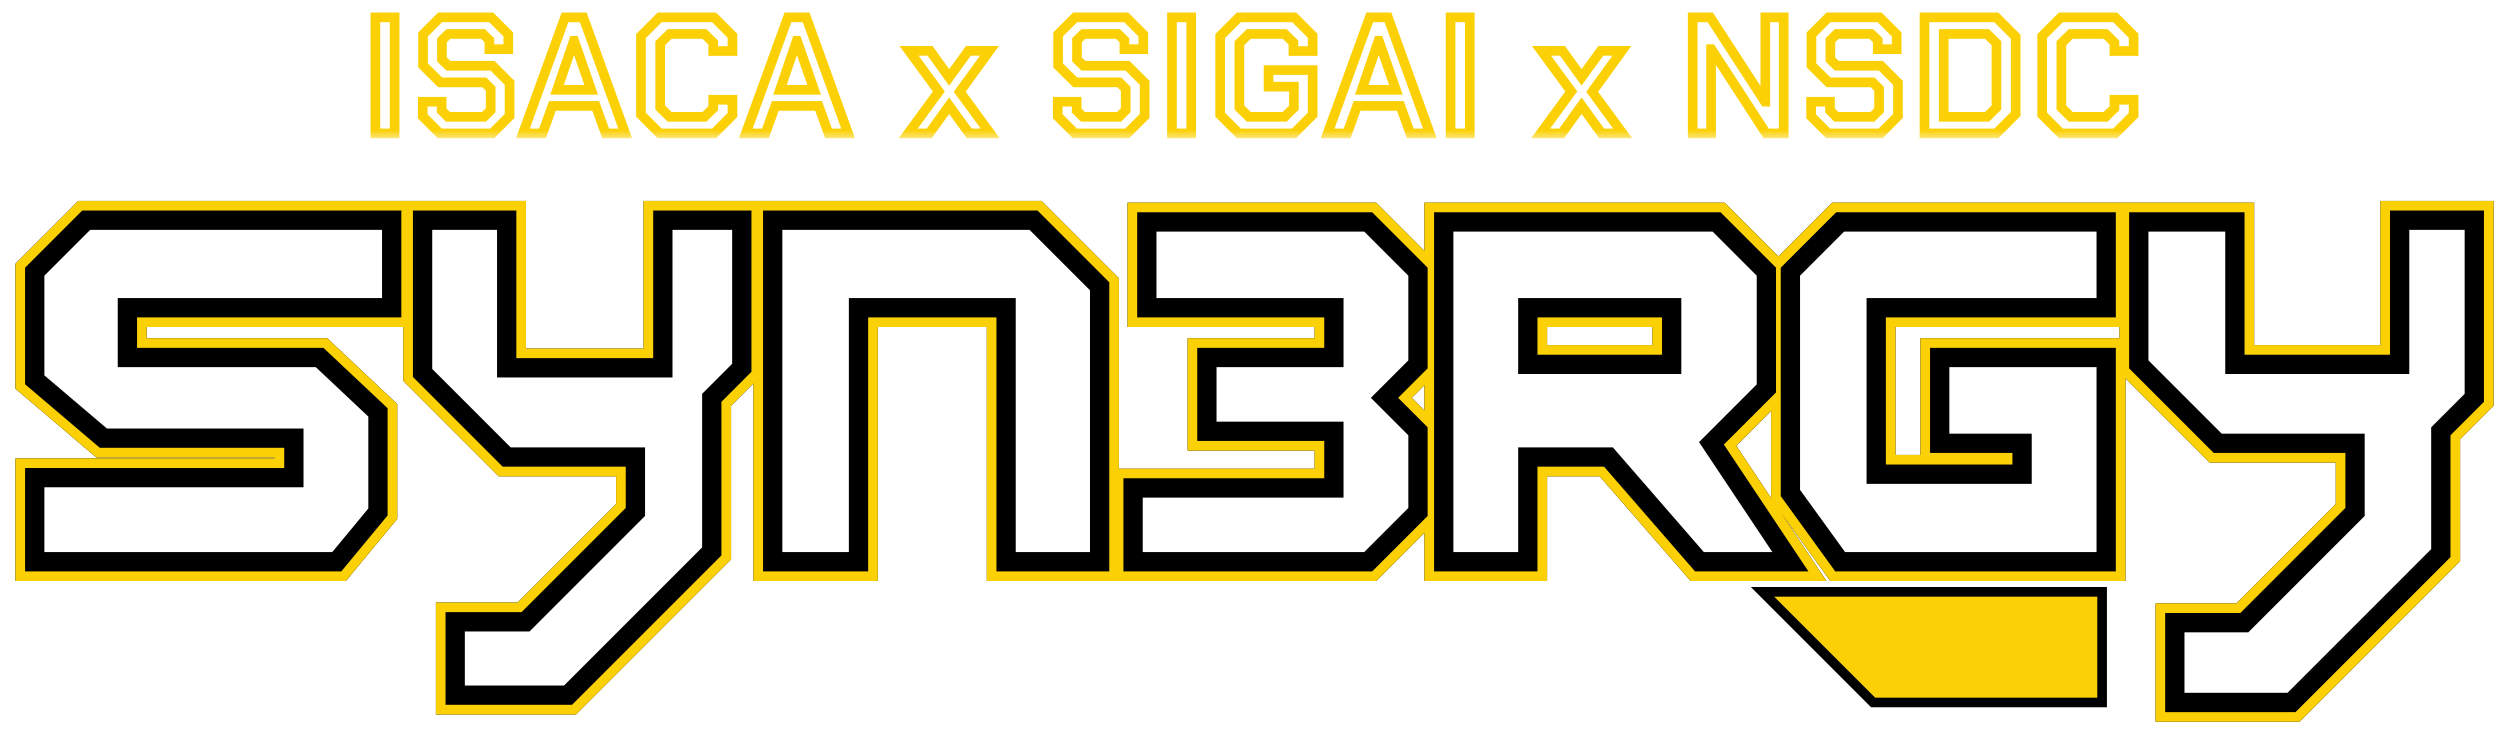 <svg width="144" height="42" viewBox="0 0 144 42" fill="none" xmlns="http://www.w3.org/2000/svg">
<mask id="path-1-outside-1_486_258" maskUnits="userSpaceOnUse" x="20.622" y="0" width="103" height="8" fill="black">
<rect fill="white" x="20.622" width="103" height="8"/>
<path d="M21.622 1H22.73V7.684H21.622V1Z"/>
<path d="M24.349 6.7V5.86H25.438V6.366L25.801 6.729H27.882L28.264 6.347V5.115L27.892 4.743H25.352L24.368 3.769V1.983L25.352 1H28.293L29.276 1.983V2.833H28.188V2.318L27.815 1.955H25.829L25.457 2.318V3.425L25.829 3.788H28.369L29.353 4.772V6.681L28.35 7.684H25.333L24.349 6.7Z"/>
<path d="M32.545 1H33.596L36.012 7.684H34.885L34.312 6.099H31.82L31.247 7.684H30.12L32.545 1ZM34.054 5.173L33.071 2.346H33.052L32.087 5.173H34.054Z"/>
<path d="M36.919 6.605V2.079L37.998 1H41.13L42.19 2.06V2.938H41.083V2.451L40.576 1.955H38.571L38.027 2.49V6.194L38.571 6.729H40.576L41.083 6.233V5.746H42.19V6.624L41.13 7.684H37.998L36.919 6.605Z"/>
<path d="M45.385 1H46.435L48.851 7.684H47.724L47.151 6.099H44.659L44.086 7.684H42.959L45.385 1ZM46.894 5.173L45.91 2.346H45.891L44.926 5.173H46.894Z"/>
<path d="M55.825 7.684L54.67 6.089L53.524 7.684H52.311L54.078 5.268L52.359 2.929H53.572L54.67 4.457L55.778 2.929H56.99L55.281 5.287L57.038 7.684H55.825Z"/>
<path d="M60.927 6.7V5.86H62.016V6.366L62.379 6.729H64.46L64.842 6.347V5.115L64.47 4.743H61.93L60.947 3.769V1.983L61.93 1H64.871L65.854 1.983V2.833H64.766V2.318L64.394 1.955H62.407L62.035 2.318V3.425L62.407 3.788H64.947L65.931 4.772V6.681L64.928 7.684H61.911L60.927 6.7Z"/>
<path d="M67.505 1H68.613V7.684H67.505V1Z"/>
<path d="M70.28 6.605V2.079L71.359 1H74.549L75.608 2.06V2.938H74.501V2.451L73.995 1.955H71.932L71.388 2.49V6.194L71.932 6.729H73.995L74.529 6.204V4.991H73.069V4.036H75.608V6.605L74.529 7.684H71.359L70.28 6.605Z"/>
<path d="M78.895 1H79.945L82.361 7.684H81.234L80.662 6.099H78.169L77.596 7.684H76.47L78.895 1ZM80.404 5.173L79.42 2.346H79.401L78.437 5.173H80.404Z"/>
<path d="M83.552 1H84.66V7.684H83.552V1Z"/>
<path d="M92.254 7.684L91.098 6.089L89.953 7.684H88.74L90.506 5.268L88.788 2.929H90L91.098 4.457L92.206 2.929H93.419L91.709 5.287L93.466 7.684H92.254Z"/>
<path d="M97.499 1H98.511L101.662 5.86H101.681V1H102.741V7.684H101.729L98.578 2.833H98.559V7.684H97.499V1Z"/>
<path d="M104.321 6.7V5.86H105.409V6.366L105.772 6.729H107.854L108.236 6.347V5.115L107.863 4.743H105.324L104.34 3.769V1.983L105.324 1H108.264L109.248 1.983V2.833H108.159V2.318L107.787 1.955H105.801L105.429 2.318V3.425L105.801 3.788H108.341L109.324 4.772V6.681L108.322 7.684H105.304L104.321 6.7Z"/>
<path d="M110.851 1H114.986L116.103 2.117V6.567L114.986 7.684H110.851V1ZM114.451 6.729L114.995 6.194V2.49L114.451 1.955H111.959V6.729H114.451Z"/>
<path d="M117.628 6.605V2.079L118.707 1H121.838L122.898 2.06V2.938H121.791V2.451L121.285 1.955H119.279L118.735 2.49V6.194L119.279 6.729H121.285L121.791 6.233V5.746H122.898V6.624L121.838 7.684H118.707L117.628 6.605Z"/>
</mask>
<path d="M21.622 1H22.73V7.684H21.622V1Z" fill="white"/>
<path d="M24.349 6.7V5.86H25.438V6.366L25.801 6.729H27.882L28.264 6.347V5.115L27.892 4.743H25.352L24.368 3.769V1.983L25.352 1H28.293L29.276 1.983V2.833H28.188V2.318L27.815 1.955H25.829L25.457 2.318V3.425L25.829 3.788H28.369L29.353 4.772V6.681L28.35 7.684H25.333L24.349 6.7Z" fill="white"/>
<path d="M32.545 1H33.596L36.012 7.684H34.885L34.312 6.099H31.82L31.247 7.684H30.12L32.545 1ZM34.054 5.173L33.071 2.346H33.052L32.087 5.173H34.054Z" fill="white"/>
<path d="M36.919 6.605V2.079L37.998 1H41.13L42.19 2.06V2.938H41.083V2.451L40.576 1.955H38.571L38.027 2.49V6.194L38.571 6.729H40.576L41.083 6.233V5.746H42.19V6.624L41.13 7.684H37.998L36.919 6.605Z" fill="white"/>
<path d="M45.385 1H46.435L48.851 7.684H47.724L47.151 6.099H44.659L44.086 7.684H42.959L45.385 1ZM46.894 5.173L45.91 2.346H45.891L44.926 5.173H46.894Z" fill="white"/>
<path d="M55.825 7.684L54.67 6.089L53.524 7.684H52.311L54.078 5.268L52.359 2.929H53.572L54.67 4.457L55.778 2.929H56.99L55.281 5.287L57.038 7.684H55.825Z" fill="white"/>
<path d="M60.927 6.7V5.86H62.016V6.366L62.379 6.729H64.46L64.842 6.347V5.115L64.47 4.743H61.93L60.947 3.769V1.983L61.93 1H64.871L65.854 1.983V2.833H64.766V2.318L64.394 1.955H62.407L62.035 2.318V3.425L62.407 3.788H64.947L65.931 4.772V6.681L64.928 7.684H61.911L60.927 6.7Z" fill="white"/>
<path d="M67.505 1H68.613V7.684H67.505V1Z" fill="white"/>
<path d="M70.28 6.605V2.079L71.359 1H74.549L75.608 2.06V2.938H74.501V2.451L73.995 1.955H71.932L71.388 2.49V6.194L71.932 6.729H73.995L74.529 6.204V4.991H73.069V4.036H75.608V6.605L74.529 7.684H71.359L70.28 6.605Z" fill="white"/>
<path d="M78.895 1H79.945L82.361 7.684H81.234L80.662 6.099H78.169L77.596 7.684H76.47L78.895 1ZM80.404 5.173L79.42 2.346H79.401L78.437 5.173H80.404Z" fill="white"/>
<path d="M83.552 1H84.66V7.684H83.552V1Z" fill="white"/>
<path d="M92.254 7.684L91.098 6.089L89.953 7.684H88.74L90.506 5.268L88.788 2.929H90L91.098 4.457L92.206 2.929H93.419L91.709 5.287L93.466 7.684H92.254Z" fill="white"/>
<path d="M97.499 1H98.511L101.662 5.86H101.681V1H102.741V7.684H101.729L98.578 2.833H98.559V7.684H97.499V1Z" fill="white"/>
<path d="M104.321 6.7V5.86H105.409V6.366L105.772 6.729H107.854L108.236 6.347V5.115L107.863 4.743H105.324L104.34 3.769V1.983L105.324 1H108.264L109.248 1.983V2.833H108.159V2.318L107.787 1.955H105.801L105.429 2.318V3.425L105.801 3.788H108.341L109.324 4.772V6.681L108.322 7.684H105.304L104.321 6.7Z" fill="white"/>
<path d="M110.851 1H114.986L116.103 2.117V6.567L114.986 7.684H110.851V1ZM114.451 6.729L114.995 6.194V2.49L114.451 1.955H111.959V6.729H114.451Z" fill="white"/>
<path d="M117.628 6.605V2.079L118.707 1H121.838L122.898 2.06V2.938H121.791V2.451L121.285 1.955H119.279L118.735 2.49V6.194L119.279 6.729H121.285L121.791 6.233V5.746H122.898V6.624L121.838 7.684H118.707L117.628 6.605Z" fill="white"/>
<path d="M21.622 1H22.73V7.684H21.622V1Z" stroke="#FBD005" stroke-width="0.556" mask="url(#path-1-outside-1_486_258)"/>
<path d="M24.349 6.7V5.86H25.438V6.366L25.801 6.729H27.882L28.264 6.347V5.115L27.892 4.743H25.352L24.368 3.769V1.983L25.352 1H28.293L29.276 1.983V2.833H28.188V2.318L27.815 1.955H25.829L25.457 2.318V3.425L25.829 3.788H28.369L29.353 4.772V6.681L28.35 7.684H25.333L24.349 6.7Z" stroke="#FBD005" stroke-width="0.556" mask="url(#path-1-outside-1_486_258)"/>
<path d="M32.545 1H33.596L36.012 7.684H34.885L34.312 6.099H31.82L31.247 7.684H30.12L32.545 1ZM34.054 5.173L33.071 2.346H33.052L32.087 5.173H34.054Z" stroke="#FBD005" stroke-width="0.556" mask="url(#path-1-outside-1_486_258)"/>
<path d="M36.919 6.605V2.079L37.998 1H41.13L42.19 2.06V2.938H41.083V2.451L40.576 1.955H38.571L38.027 2.49V6.194L38.571 6.729H40.576L41.083 6.233V5.746H42.19V6.624L41.13 7.684H37.998L36.919 6.605Z" stroke="#FBD005" stroke-width="0.556" mask="url(#path-1-outside-1_486_258)"/>
<path d="M45.385 1H46.435L48.851 7.684H47.724L47.151 6.099H44.659L44.086 7.684H42.959L45.385 1ZM46.894 5.173L45.91 2.346H45.891L44.926 5.173H46.894Z" stroke="#FBD005" stroke-width="0.556" mask="url(#path-1-outside-1_486_258)"/>
<path d="M55.825 7.684L54.67 6.089L53.524 7.684H52.311L54.078 5.268L52.359 2.929H53.572L54.67 4.457L55.778 2.929H56.99L55.281 5.287L57.038 7.684H55.825Z" stroke="#FBD005" stroke-width="0.556" mask="url(#path-1-outside-1_486_258)"/>
<path d="M60.927 6.7V5.86H62.016V6.366L62.379 6.729H64.46L64.842 6.347V5.115L64.47 4.743H61.93L60.947 3.769V1.983L61.93 1H64.871L65.854 1.983V2.833H64.766V2.318L64.394 1.955H62.407L62.035 2.318V3.425L62.407 3.788H64.947L65.931 4.772V6.681L64.928 7.684H61.911L60.927 6.7Z" stroke="#FBD005" stroke-width="0.556" mask="url(#path-1-outside-1_486_258)"/>
<path d="M67.505 1H68.613V7.684H67.505V1Z" stroke="#FBD005" stroke-width="0.556" mask="url(#path-1-outside-1_486_258)"/>
<path d="M70.28 6.605V2.079L71.359 1H74.549L75.608 2.06V2.938H74.501V2.451L73.995 1.955H71.932L71.388 2.49V6.194L71.932 6.729H73.995L74.529 6.204V4.991H73.069V4.036H75.608V6.605L74.529 7.684H71.359L70.28 6.605Z" stroke="#FBD005" stroke-width="0.556" mask="url(#path-1-outside-1_486_258)"/>
<path d="M78.895 1H79.945L82.361 7.684H81.234L80.662 6.099H78.169L77.596 7.684H76.47L78.895 1ZM80.404 5.173L79.42 2.346H79.401L78.437 5.173H80.404Z" stroke="#FBD005" stroke-width="0.556" mask="url(#path-1-outside-1_486_258)"/>
<path d="M83.552 1H84.66V7.684H83.552V1Z" stroke="#FBD005" stroke-width="0.556" mask="url(#path-1-outside-1_486_258)"/>
<path d="M92.254 7.684L91.098 6.089L89.953 7.684H88.74L90.506 5.268L88.788 2.929H90L91.098 4.457L92.206 2.929H93.419L91.709 5.287L93.466 7.684H92.254Z" stroke="#FBD005" stroke-width="0.556" mask="url(#path-1-outside-1_486_258)"/>
<path d="M97.499 1H98.511L101.662 5.86H101.681V1H102.741V7.684H101.729L98.578 2.833H98.559V7.684H97.499V1Z" stroke="#FBD005" stroke-width="0.556" mask="url(#path-1-outside-1_486_258)"/>
<path d="M104.321 6.7V5.86H105.409V6.366L105.772 6.729H107.854L108.236 6.347V5.115L107.863 4.743H105.324L104.34 3.769V1.983L105.324 1H108.264L109.248 1.983V2.833H108.159V2.318L107.787 1.955H105.801L105.429 2.318V3.425L105.801 3.788H108.341L109.324 4.772V6.681L108.322 7.684H105.304L104.321 6.7Z" stroke="#FBD005" stroke-width="0.556" mask="url(#path-1-outside-1_486_258)"/>
<path d="M110.851 1H114.986L116.103 2.117V6.567L114.986 7.684H110.851V1ZM114.451 6.729L114.995 6.194V2.49L114.451 1.955H111.959V6.729H114.451Z" stroke="#FBD005" stroke-width="0.556" mask="url(#path-1-outside-1_486_258)"/>
<path d="M117.628 6.605V2.079L118.707 1H121.838L122.898 2.06V2.938H121.791V2.451L121.285 1.955H119.279L118.735 2.49V6.194L119.279 6.729H121.285L121.791 6.233V5.746H122.898V6.624L121.838 7.684H118.707L117.628 6.605Z" stroke="#FBD005" stroke-width="0.556" mask="url(#path-1-outside-1_486_258)"/>
<g filter="url(#filter0_d_486_258)">
<path d="M22.561 17.725V12.684H4.966L2 15.649V21.877L5.954 25.238H16.927V27.512H2V32.356H19.398L21.771 29.489V23.755L18.41 20.592H7.338V17.725H22.561Z" fill="white"/>
<path d="M29.185 12.684H24.341V21.482L29.185 26.326H36.599V29.489L30.272 35.816H26.219V40.041H32.719L40.998 31.762V22.915L42.728 21.185V12.684H38.18V21.185H29.185V12.684Z" fill="white"/>
<path d="M44.507 12.684V32.356H49.45V17.725H57.951V32.356H63.339V16.49L59.533 12.684H44.507Z" fill="white"/>
<path d="M76.832 17.725H66.057V12.783H78.809L81.676 15.649V20.988L79.748 22.915L81.676 24.843V29.489L78.809 32.356H65.266V28.105H76.832V24.843H69.517V20.592H76.832V17.725Z" fill="white"/>
<path d="M103.127 28.396V15.649L105.994 12.783H121.316V17.725H108.07V27.314H116.472V25.535H111.727V20.592H121.316V32.356H105.994L103.127 28.396Z" fill="white"/>
<path d="M123.194 20.988V12.783H128.73V20.988H138.22V12.684H142.52V22.915L140.592 24.843V31.861L131.992 40.462H125.27V35.865H129.274L135.65 29.489V25.535H127.741L123.194 20.988Z" fill="white"/>
<path fill-rule="evenodd" clip-rule="evenodd" d="M83.159 32.356H88.002V26.326H92.648L97.888 32.356H103.127L98.58 25.535L101.743 22.372V15.649L98.876 12.783H83.159V32.356ZM88.002 20.988V17.725H96.288V20.988H88.002Z" fill="white"/>
<path d="M66.057 12.684V12.783M66.057 12.783V17.725H76.832V20.592H69.517V24.843H76.832V28.105H65.266V32.356H78.809L81.676 29.489V24.843L79.748 22.915L81.676 20.988V15.649L78.809 12.783H66.057ZM83.159 12.684V12.783M83.159 12.783V32.356H88.002V26.326H92.648L97.888 32.356H103.127L98.58 25.535L101.743 22.372V15.649L98.876 12.783H83.159ZM22.561 12.684V17.725H7.338V20.592H18.41L21.771 23.755V29.489L19.398 32.356H2V27.512H16.927V25.238H5.954L2 21.877V15.649L4.966 12.684H22.561ZM24.341 12.684H29.185V21.185H38.18V12.684H42.728V21.185L40.998 22.915V31.762L32.719 40.041H26.219V35.816H30.272L36.599 29.489V26.326H29.185L24.341 21.482V12.684ZM44.507 32.356V12.684H59.533L63.339 16.49V32.356H57.951V17.725H49.45V32.356H44.507ZM103.127 15.649V28.396L105.994 32.356H121.316V20.592H111.727V25.535H116.472V27.314H108.07V17.725H121.316V12.783H105.994L103.127 15.649ZM123.194 12.783V20.988L127.741 25.535H135.65V29.489L129.274 35.865H125.27V40.462H131.992L140.592 31.861V24.843L142.52 22.915V12.684H138.22V20.988H128.73V12.783H123.194ZM88.002 17.725V20.988H96.288V17.725H88.002Z" stroke="black" stroke-width="2.222"/>
<path d="M66.057 12.684V12.783M66.057 12.783V17.725H76.832V20.592H69.517V24.843H76.832V28.105H65.266V32.356H78.809L81.676 29.489V24.843L79.748 22.915L81.676 20.988V15.649L78.809 12.783H66.057ZM83.159 12.684V12.783M83.159 12.783V32.356H88.002V26.326H92.648L97.888 32.356H103.127L98.58 25.535L101.743 22.372V15.649L98.876 12.783H83.159ZM22.561 12.684V17.725H7.338V20.592H18.41L21.771 23.755V29.489L19.398 32.356H2V27.512H16.927V25.238H5.954L2 21.877V15.649L4.966 12.684H22.561ZM24.341 12.684H29.185V21.185H38.18V12.684H42.728V21.185L40.998 22.915V31.762L32.719 40.041H26.219V35.816H30.272L36.599 29.489V26.326H29.185L24.341 21.482V12.684ZM44.507 32.356V12.684H59.533L63.339 16.49V32.356H57.951V17.725H49.45V32.356H44.507ZM103.127 15.649V28.396L105.994 32.356H121.316V20.592H111.727V25.535H116.472V27.314H108.07V17.725H121.316V12.783H105.994L103.127 15.649ZM123.194 12.783V20.988L127.741 25.535H135.65V29.489L129.274 35.865H125.27V40.462H131.992L140.592 31.861V24.843L142.52 22.915V12.684H138.22V20.988H128.73V12.783H123.194ZM88.002 17.725V20.988H96.288V17.725H88.002Z" stroke="#FBD005" stroke-width="2.222"/>
</g>
<g filter="url(#filter1_d_486_258)">
<path d="M22.561 17.725V12.684H4.966L2 15.649V21.877L5.954 25.238H16.927V27.512H2V32.356H19.398L21.771 29.489V23.755L18.41 20.592H7.338V17.725H22.561Z" fill="white"/>
<path d="M29.185 12.684H24.341V21.482L29.185 26.326H36.599V29.489L30.272 35.816H26.219V40.041H32.719L40.998 31.762V22.915L42.728 21.185V12.684H38.18V21.185H29.185V12.684Z" fill="white"/>
<path d="M44.507 12.684V32.356H49.45V17.725H57.951V32.356H63.339V16.49L59.533 12.684H44.507Z" fill="white"/>
<path d="M76.832 17.725H66.057V12.783H78.809L81.676 15.649V20.988L79.748 22.915L81.676 24.843V29.489L78.809 32.356H65.266V28.105H76.832V24.843H69.517V20.592H76.832V17.725Z" fill="white"/>
<path d="M103.127 28.396V15.649L105.994 12.783H121.316V17.725H108.07V27.314H116.472V25.535H111.727V20.592H121.316V32.356H105.994L103.127 28.396Z" fill="white"/>
<path d="M123.194 20.988V12.783H128.73V20.988H138.22V12.684H142.52V22.915L140.592 24.843V31.861L131.992 40.462H125.27V35.865H129.274L135.65 29.489V25.535H127.741L123.194 20.988Z" fill="white"/>
<path fill-rule="evenodd" clip-rule="evenodd" d="M83.159 32.356H88.002V26.326H92.648L97.888 32.356H103.127L98.58 25.535L101.743 22.372V15.649L98.876 12.783H83.159V32.356ZM88.002 20.988V17.725H96.288V20.988H88.002Z" fill="white"/>
<path d="M66.057 12.684V12.783M66.057 12.783V17.725H76.832V20.592H69.517V24.843H76.832V28.105H65.266V32.356H78.809L81.676 29.489V24.843L79.748 22.915L81.676 20.988V15.649L78.809 12.783H66.057ZM83.159 12.684V12.783M83.159 12.783V32.356H88.002V26.326H92.648L97.888 32.356H103.127L98.58 25.535L101.743 22.372V15.649L98.876 12.783H83.159ZM22.561 12.684V17.725H7.338V20.592H18.41L21.771 23.755V29.489L19.398 32.356H2V27.512H16.927V25.238H5.954L2 21.877V15.649L4.966 12.684H22.561ZM24.341 12.684H29.185V21.185H38.18V12.684H42.728V21.185L40.998 22.915V31.762L32.719 40.041H26.219V35.816H30.272L36.599 29.489V26.326H29.185L24.341 21.482V12.684ZM44.507 32.356V12.684H59.533L63.339 16.49V32.356H57.951V17.725H49.45V32.356H44.507ZM103.127 15.649V28.396L105.994 32.356H121.316V20.592H111.727V25.535H116.472V27.314H108.07V17.725H121.316V12.783H105.994L103.127 15.649ZM123.194 12.783V20.988L127.741 25.535H135.65V29.489L129.274 35.865H125.27V40.462H131.992L140.592 31.861V24.843L142.52 22.915V12.684H138.22V20.988H128.73V12.783H123.194ZM88.002 17.725V20.988H96.288V17.725H88.002Z" stroke="black" stroke-width="1.111"/>
</g>
<path d="M107.892 40.462L101.521 34.09H121.081V40.462H107.892Z" fill="#FBD007" stroke="black" stroke-width="0.556"/>
<defs>
<filter id="filter0_d_486_258" x="0.889" y="11.573" width="142.743" height="30" filterUnits="userSpaceOnUse" color-interpolation-filters="sRGB">
<feFlood flood-opacity="0" result="BackgroundImageFix"/>
<feColorMatrix in="SourceAlpha" type="matrix" values="0 0 0 0 0 0 0 0 0 0 0 0 0 0 0 0 0 0 127 0" result="hardAlpha"/>
<feOffset/>
<feComposite in2="hardAlpha" operator="out"/>
<feColorMatrix type="matrix" values="0 0 0 0 0.988 0 0 0 0 0.816 0 0 0 0 0.059 0 0 0 1 0"/>
<feBlend mode="normal" in2="BackgroundImageFix" result="effect1_dropShadow_486_258"/>
<feBlend mode="normal" in="SourceGraphic" in2="effect1_dropShadow_486_258" result="shape"/>
</filter>
<filter id="filter1_d_486_258" x="1.444" y="12.128" width="141.631" height="28.889" filterUnits="userSpaceOnUse" color-interpolation-filters="sRGB">
<feFlood flood-opacity="0" result="BackgroundImageFix"/>
<feColorMatrix in="SourceAlpha" type="matrix" values="0 0 0 0 0 0 0 0 0 0 0 0 0 0 0 0 0 0 127 0" result="hardAlpha"/>
<feOffset/>
<feComposite in2="hardAlpha" operator="out"/>
<feColorMatrix type="matrix" values="0 0 0 0 0.988 0 0 0 0 0.816 0 0 0 0 0.059 0 0 0 1 0"/>
<feBlend mode="normal" in2="BackgroundImageFix" result="effect1_dropShadow_486_258"/>
<feBlend mode="normal" in="SourceGraphic" in2="effect1_dropShadow_486_258" result="shape"/>
</filter>
</defs>
</svg>
